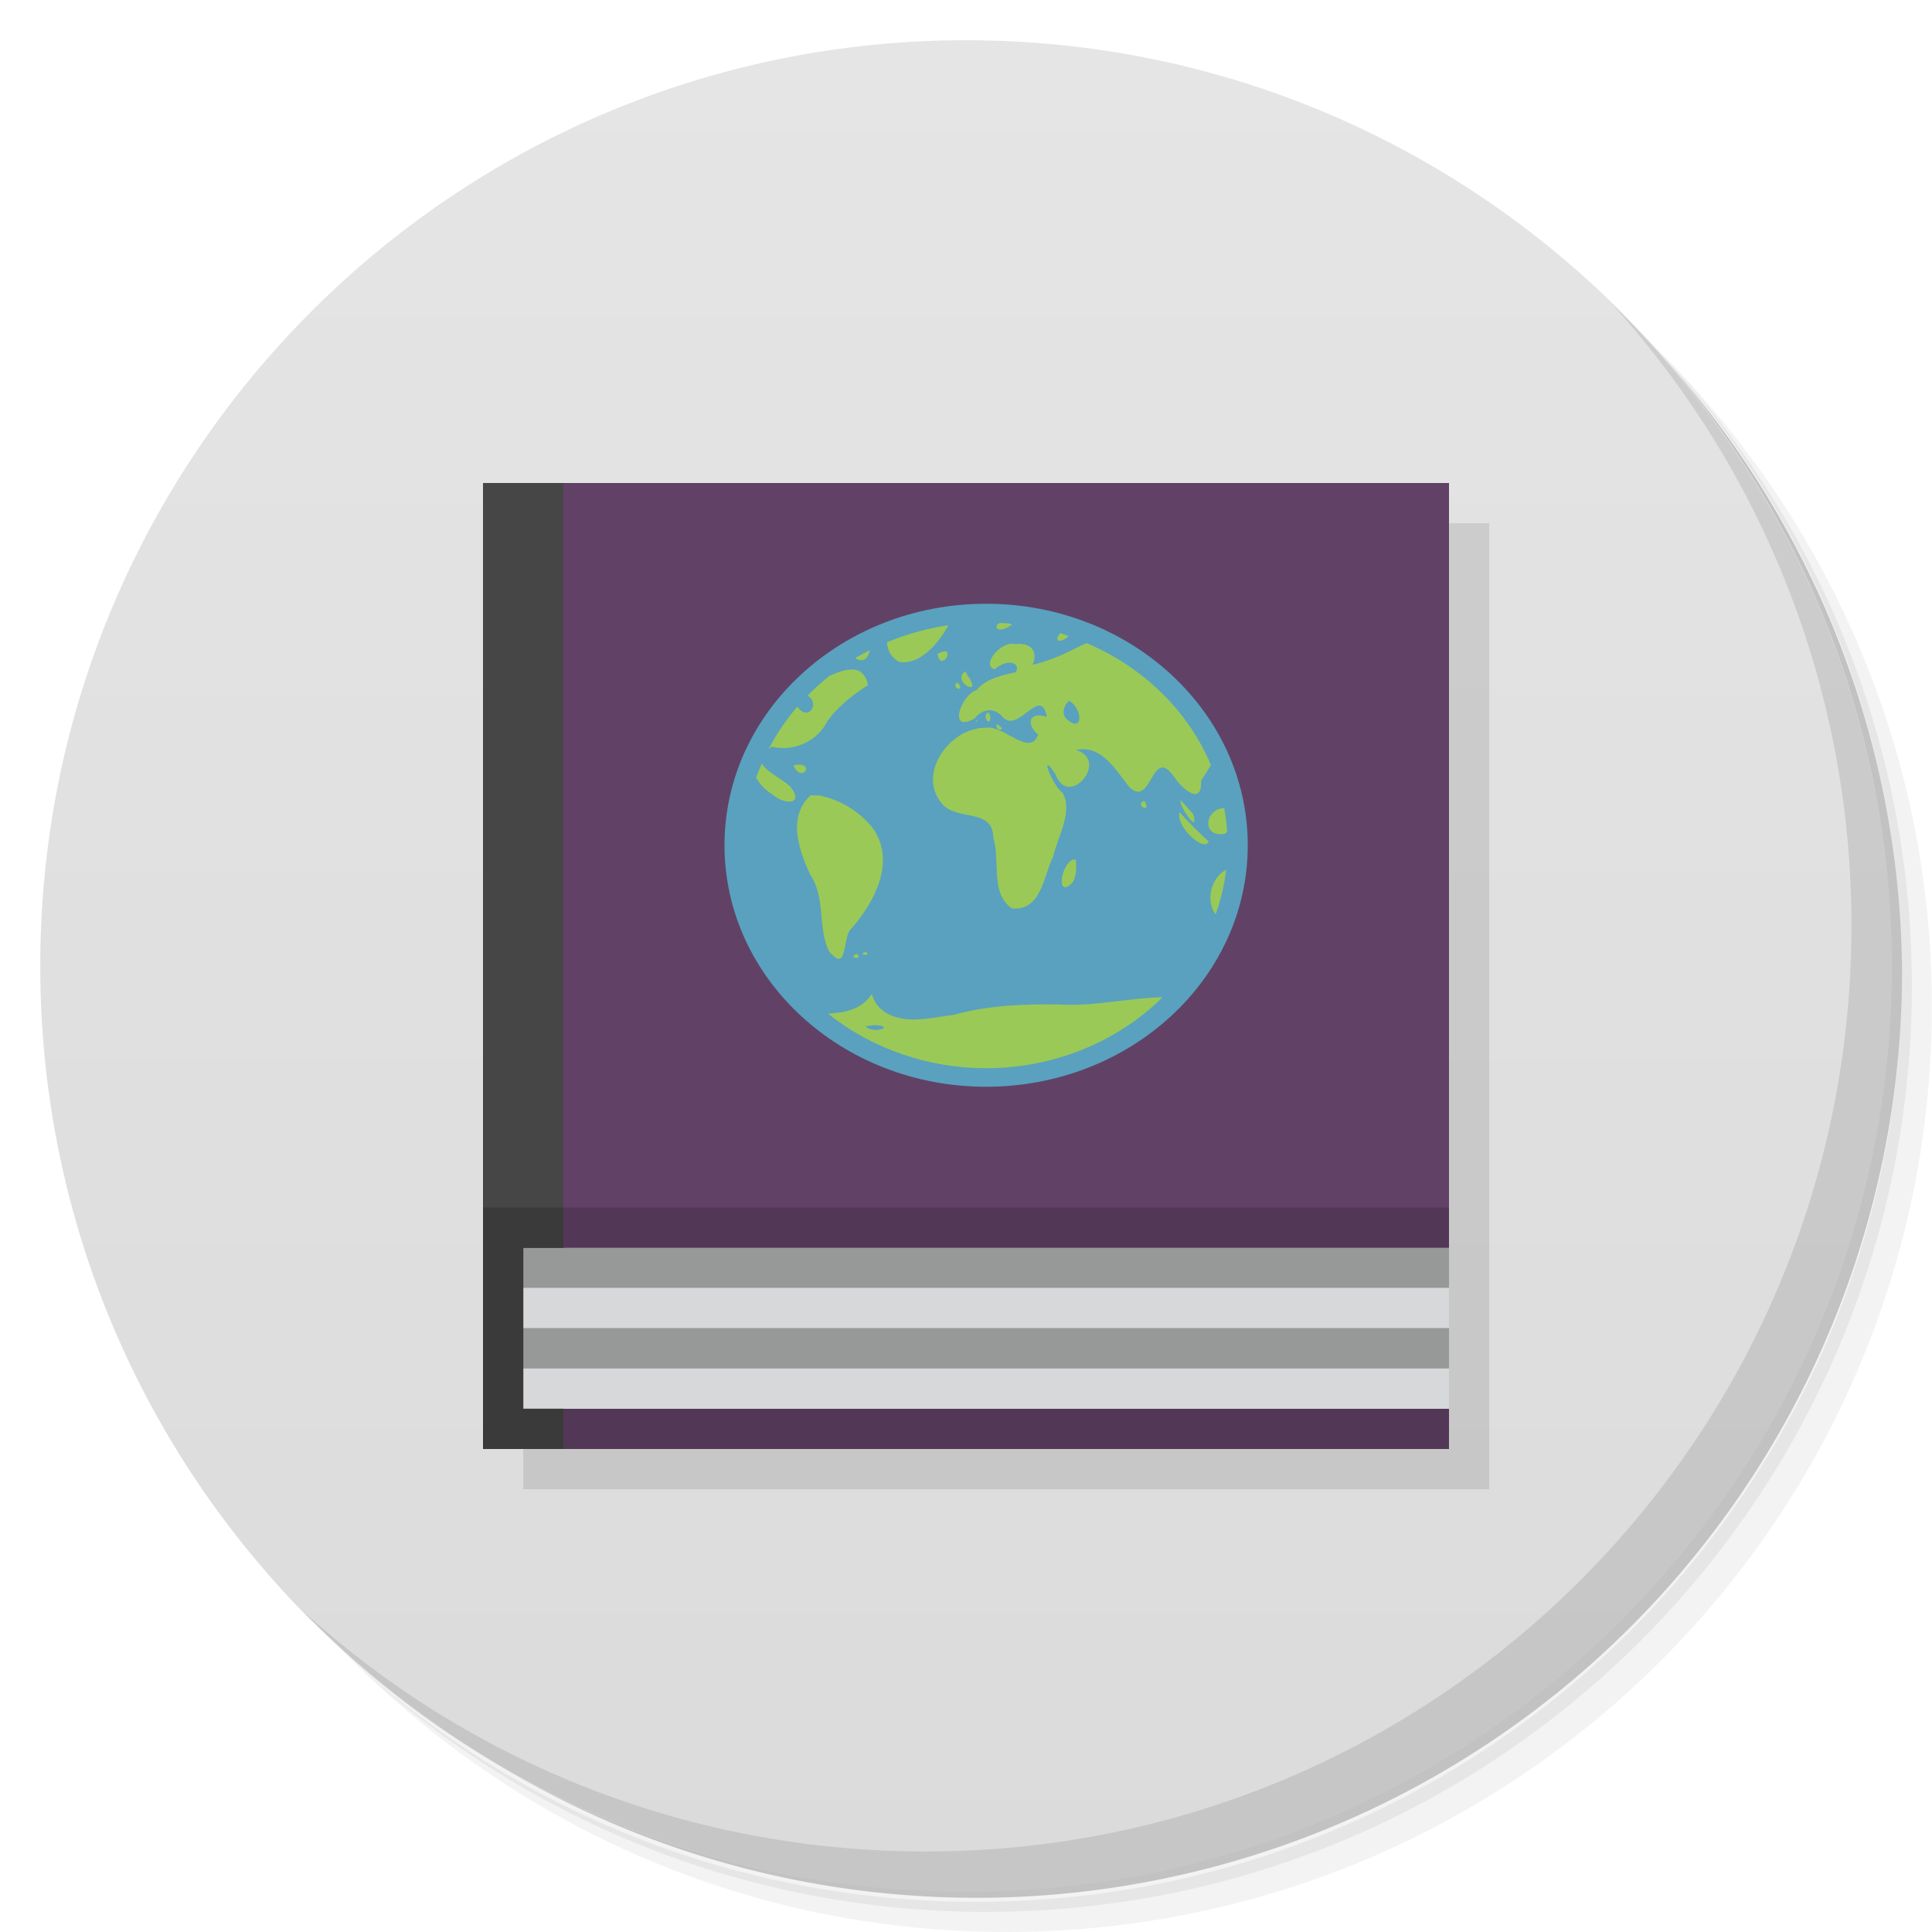 <svg xmlns="http://www.w3.org/2000/svg" viewBox="0 0 48 48">
 <defs>
  <linearGradient id="linearGradient3764" x1="1" x2="47" gradientUnits="userSpaceOnUse" gradientTransform="matrix(0,-1,1,0,-1.5e-6,48)">
   <stop style="stop-color:#dbdbdb;stop-opacity:1"/>
   <stop offset="1" style="stop-color:#e5e5e5;stop-opacity:1"/>
  </linearGradient>
 </defs>
 <g>
  <path d="m 36.31 5 c 5.859 4.062 9.688 10.831 9.688 18.5 c 0 12.426 -10.07 22.5 -22.5 22.5 c -7.669 0 -14.438 -3.828 -18.5 -9.688 c 1.037 1.822 2.306 3.499 3.781 4.969 c 4.085 3.712 9.514 5.969 15.469 5.969 c 12.703 0 23 -10.298 23 -23 c 0 -5.954 -2.256 -11.384 -5.969 -15.469 c -1.469 -1.475 -3.147 -2.744 -4.969 -3.781 z m 4.969 3.781 c 3.854 4.113 6.219 9.637 6.219 15.719 c 0 12.703 -10.297 23 -23 23 c -6.081 0 -11.606 -2.364 -15.719 -6.219 c 4.16 4.144 9.883 6.719 16.219 6.719 c 12.703 0 23 -10.298 23 -23 c 0 -6.335 -2.575 -12.06 -6.719 -16.219 z" style="opacity:0.05"/>
  <path d="m 41.28 8.781 c 3.712 4.085 5.969 9.514 5.969 15.469 c 0 12.703 -10.297 23 -23 23 c -5.954 0 -11.384 -2.256 -15.469 -5.969 c 4.113 3.854 9.637 6.219 15.719 6.219 c 12.703 0 23 -10.298 23 -23 c 0 -6.081 -2.364 -11.606 -6.219 -15.719 z" style="opacity:0.1"/>
  <path d="m 31.25 2.375 c 8.615 3.154 14.75 11.417 14.75 21.13 c 0 12.426 -10.07 22.5 -22.5 22.5 c -9.708 0 -17.971 -6.135 -21.12 -14.75 a 23 23 0 0 0 44.875 -7 a 23 23 0 0 0 -16 -21.875 z" style="opacity:0.2"/>
 </g>
 <g>
  <path d="m 24 1 c 12.703 0 23 10.297 23 23 c 0 12.703 -10.297 23 -23 23 -12.703 0 -23 -10.297 -23 -23 0 -12.703 10.297 -23 23 -23 z" style="fill:url(#linearGradient3764);fill-opacity:1"/>
 </g>
 <g>
  <path d="m 40.03 7.531 c 3.712 4.084 5.969 9.514 5.969 15.469 0 12.703 -10.297 23 -23 23 c -5.954 0 -11.384 -2.256 -15.469 -5.969 4.178 4.291 10.01 6.969 16.469 6.969 c 12.703 0 23 -10.298 23 -23 0 -6.462 -2.677 -12.291 -6.969 -16.469 z" style="opacity:0.1"/>
 </g>
 <path d="m 13 13 c 0 8.08 0 16.898 0 24 l 24 0 c 0 -24 0 -14.242 0 -24 m -24 0" style="fill:#000;opacity:0.1;fill-opacity:1;stroke:none;fill-rule:evenodd"/>
 <g>
  <g>
   <g>
    <g>
     <!-- color: #474747 -->
     <g>
      <path d="m 12 12 c 0 8.08 0 16.898 0 24 l 24 0 c 0 -24 0 -14.242 0 -24 m -24 0" style="fill:#523856;fill-opacity:1;stroke:none;fill-rule:evenodd"/>
      <path d="m 13 31 c 0 1.348 0 2.816 0 4 l 23 0 0 -4" style="fill:#979898;fill-opacity:1;stroke:none;fill-rule:evenodd"/>
      <path d="m 12 12 c 0 6.06 0 12.672 0 18 l 24 0 c 0 -18 0 -10.699 0 -18 m -24 0" style="fill:#614266;fill-opacity:1;stroke:none;fill-rule:evenodd"/>
      <path d="m 13 31.996 c 0 0.336 0 0.707 0 1 l 23 0 c 0 -1 0 -1 0 -1" style="fill:#d6d8d9;fill-opacity:1;stroke:none;fill-rule:evenodd"/>
      <path d="m 13 34 c 0 0.34 0 0.707 0 1 l 23 0 0 -1" style="fill:#d6d8d9;fill-opacity:1;stroke:none;fill-rule:evenodd"/>
      <path d="m 14 12 -2 0 0 24 2 0 0 -1 -1 0 0 -4 1 0" style="fill:#464646;fill-opacity:1;stroke:none;fill-rule:evenodd"/>
      <path d="m 14 30 -2 0 0 6 2 0 0 -1 -1 0 0 -4 1 0" style="fill:#3a3a3a;fill-opacity:1;stroke:none;fill-rule:evenodd"/>
     </g>
    </g>
   </g>
  </g>
  <ellipse cy="21" cx="24.5" rx="6.5" ry="6" style="fill:#59a1bf;fill-opacity:1;stroke:none;fill-rule:evenodd"/>
  <path d="m 24.842 15.478 c -0.175 0.064 -0.079 0.31 0.303 0.038 -0.038 -0.017 -0.067 -0.02 -0.1 -0.029 -0.068 -0.004 -0.135 -0.007 -0.203 -0.009 z m -1.283 0.056 c -0.526 0.078 -1.038 0.221 -1.523 0.424 0.012 0.195 0.11 0.389 0.299 0.485 0.525 0.105 1.019 -0.508 1.225 -0.909 z m 2.783 0.198 c -0.121 0.125 -0.105 0.297 0.172 0.106 0.012 -0.011 0.016 -0.028 0.027 -0.04 -0.066 -0.023 -0.132 -0.046 -0.199 -0.067 z m 0.66 0.242 c -0.393 0.173 -0.734 0.397 -1.35 0.543 0.123 -0.262 0.039 -0.562 -0.428 -0.514 -0.342 -0.097 -0.868 0.526 -0.512 0.627 0.302 -0.272 0.655 -0.183 0.527 0.072 -0.579 0.112 -0.835 0.258 -0.963 0.436 -0.401 0.114 -0.745 1.101 -0.061 0.712 0.209 -0.265 0.523 -0.281 0.729 0.004 -0.139 -0.324 -0.189 -0.275 0 -0.009 0.382 0.333 0.922 -0.818 1.063 -0.036 -0.454 -0.144 -0.518 0.192 -0.213 0.44 -0.206 0.574 -0.851 -0.238 -1.295 -0.169 -0.89 -0.013 -1.706 1.117 -1.123 1.853 0.357 0.501 1.299 0.102 1.305 0.894 0.178 0.558 -0.091 1.365 0.461 1.743 0.738 0.067 0.779 -0.813 1.023 -1.285 0.11 -0.503 0.503 -1.117 0.234 -1.59 -0.252 -0.162 -0.604 -1.108 -0.178 -0.463 0.32 0.884 1.361 -0.339 0.514 -0.6 0.66 -0.137 0.998 0.535 1.342 0.943 0.542 0.484 0.536 -1.069 1.09 -0.279 0.188 0.295 0.71 0.75 0.672 0.099 0.075 -0.112 0.164 -0.246 0.246 -0.389 -0.565 -1.343 -1.675 -2.43 -3.094 -3.03 z m -5.393 0.18 c -0.123 0.06 -0.243 0.125 -0.361 0.193 0.134 0.102 0.303 0.084 0.361 -0.193 z m 1.834 0.031 c -0.038 0.007 -0.088 0.025 -0.152 0.061 0.081 0.443 0.415 -0.108 0.152 -0.061 z m -2.248 0.449 c -0.174 -0.011 -0.38 0.068 -0.576 0.151 l -0.002 0 c -0.196 0.155 -0.382 0.321 -0.555 0.498 0.315 0.176 0.037 0.664 -0.254 0.274 -0.281 0.327 -0.52 0.682 -0.715 1.058 0.03 -0.021 0.047 -0.041 0.086 -0.063 0.465 0.12 1.057 -0.077 1.336 -0.563 0.236 -0.407 0.787 -0.807 1.053 -0.968 -0.061 -0.276 -0.2 -0.377 -0.373 -0.388 z m 2.797 0.043 c -0.371 0.226 0.361 0.645 0.109 0.195 l -0.07 -0.096 z m -0.195 0.287 c -0.157 0.017 0.033 0.268 0.063 0.085 z m 2.758 0.449 0.002 0 c 0.332 0.158 0.381 0.845 -0.068 0.442 -0.121 -0.136 -0.053 -0.329 0.066 -0.442 z m -1.994 0.287 c -0.185 0.046 0.037 0.407 0.047 0.114 z m -0.314 0.182 c 0.002 0.036 -0.015 0.057 0.039 0.038 z m 0.543 0.114 c -0.11 0.043 0.074 0.212 0.102 0.092 z m -5.863 0.972 c -0.051 0.117 -0.098 0.235 -0.141 0.355 0.093 0.16 0.222 0.302 0.402 0.413 0.314 0.27 0.798 0.262 0.455 -0.184 -0.189 -0.191 -0.608 -0.374 -0.717 -0.584 z m 0.963 0.032 c -0.046 -0.005 -0.104 -0.002 -0.178 0.011 0.182 0.429 0.498 0.027 0.178 -0.011 m 0.248 0.761 c -0.583 0.535 -0.289 1.356 -0.012 1.962 0.395 0.588 0.183 1.3 0.465 1.9 0.49 0.613 0.325 -0.375 0.568 -0.561 0.576 -0.658 1.092 -1.65 0.543 -2.463 -0.319 -0.424 -0.828 -0.74 -1.361 -0.838 -0.067 0 -0.134 0 -0.201 0 z m 9.195 0.119 c -0.059 0.113 0.473 0.909 0.314 0.348 z m -0.908 0.016 c -0.246 0.098 0.169 0.323 0.031 0.038 z m 1.99 0.18 c -0.496 0.024 -0.564 0.745 0.018 0.64 0.028 -0.016 0.036 -0.041 0.055 -0.061 -0.013 -0.194 -0.037 -0.387 -0.072 -0.579 z m -1.109 0.099 -0.002 0.002 0.002 0.002 c 0 0 0 -0.003 0 -0.004 z m 0 0.004 c -0.105 0.35 0.613 1.01 0.723 0.728 -0.252 -0.237 -0.494 -0.47 -0.723 -0.728 z m -2.648 1.177 c -0.314 0.126 -0.426 1.01 0 0.559 0.089 -0.172 0.09 -0.371 0.07 -0.557 z m 3.807 0.251 c -0.383 0.202 -0.519 0.771 -0.262 1.111 0.128 -0.361 0.216 -0.733 0.262 -1.111 z m -8.973 2.044 c -0.223 0.093 0.231 0.094 0 0 z m -0.215 0.047 c -0.245 0.121 0.209 0.151 0 0 z m 0.381 0.999 c -0.246 0.381 -0.654 0.463 -1.084 0.487 1.09 0.873 2.484 1.355 3.928 1.356 1.663 -0.002 3.25 -0.642 4.383 -1.765 -0.854 0.018 -1.69 0.232 -2.549 0.182 -0.882 -0.016 -1.773 0.018 -2.625 0.252 -0.605 0.081 -1.358 0.293 -1.855 -0.168 -0.094 -0.098 -0.157 -0.218 -0.197 -0.344 z m 0.084 0.772 c 0.48 0.029 0.048 0.196 -0.178 0.074 l -0.066 -0.05 z" style="fill:#9ac957;fill-opacity:1;stroke:none;fill-rule:nonzero"/>
 </g>
</svg>
